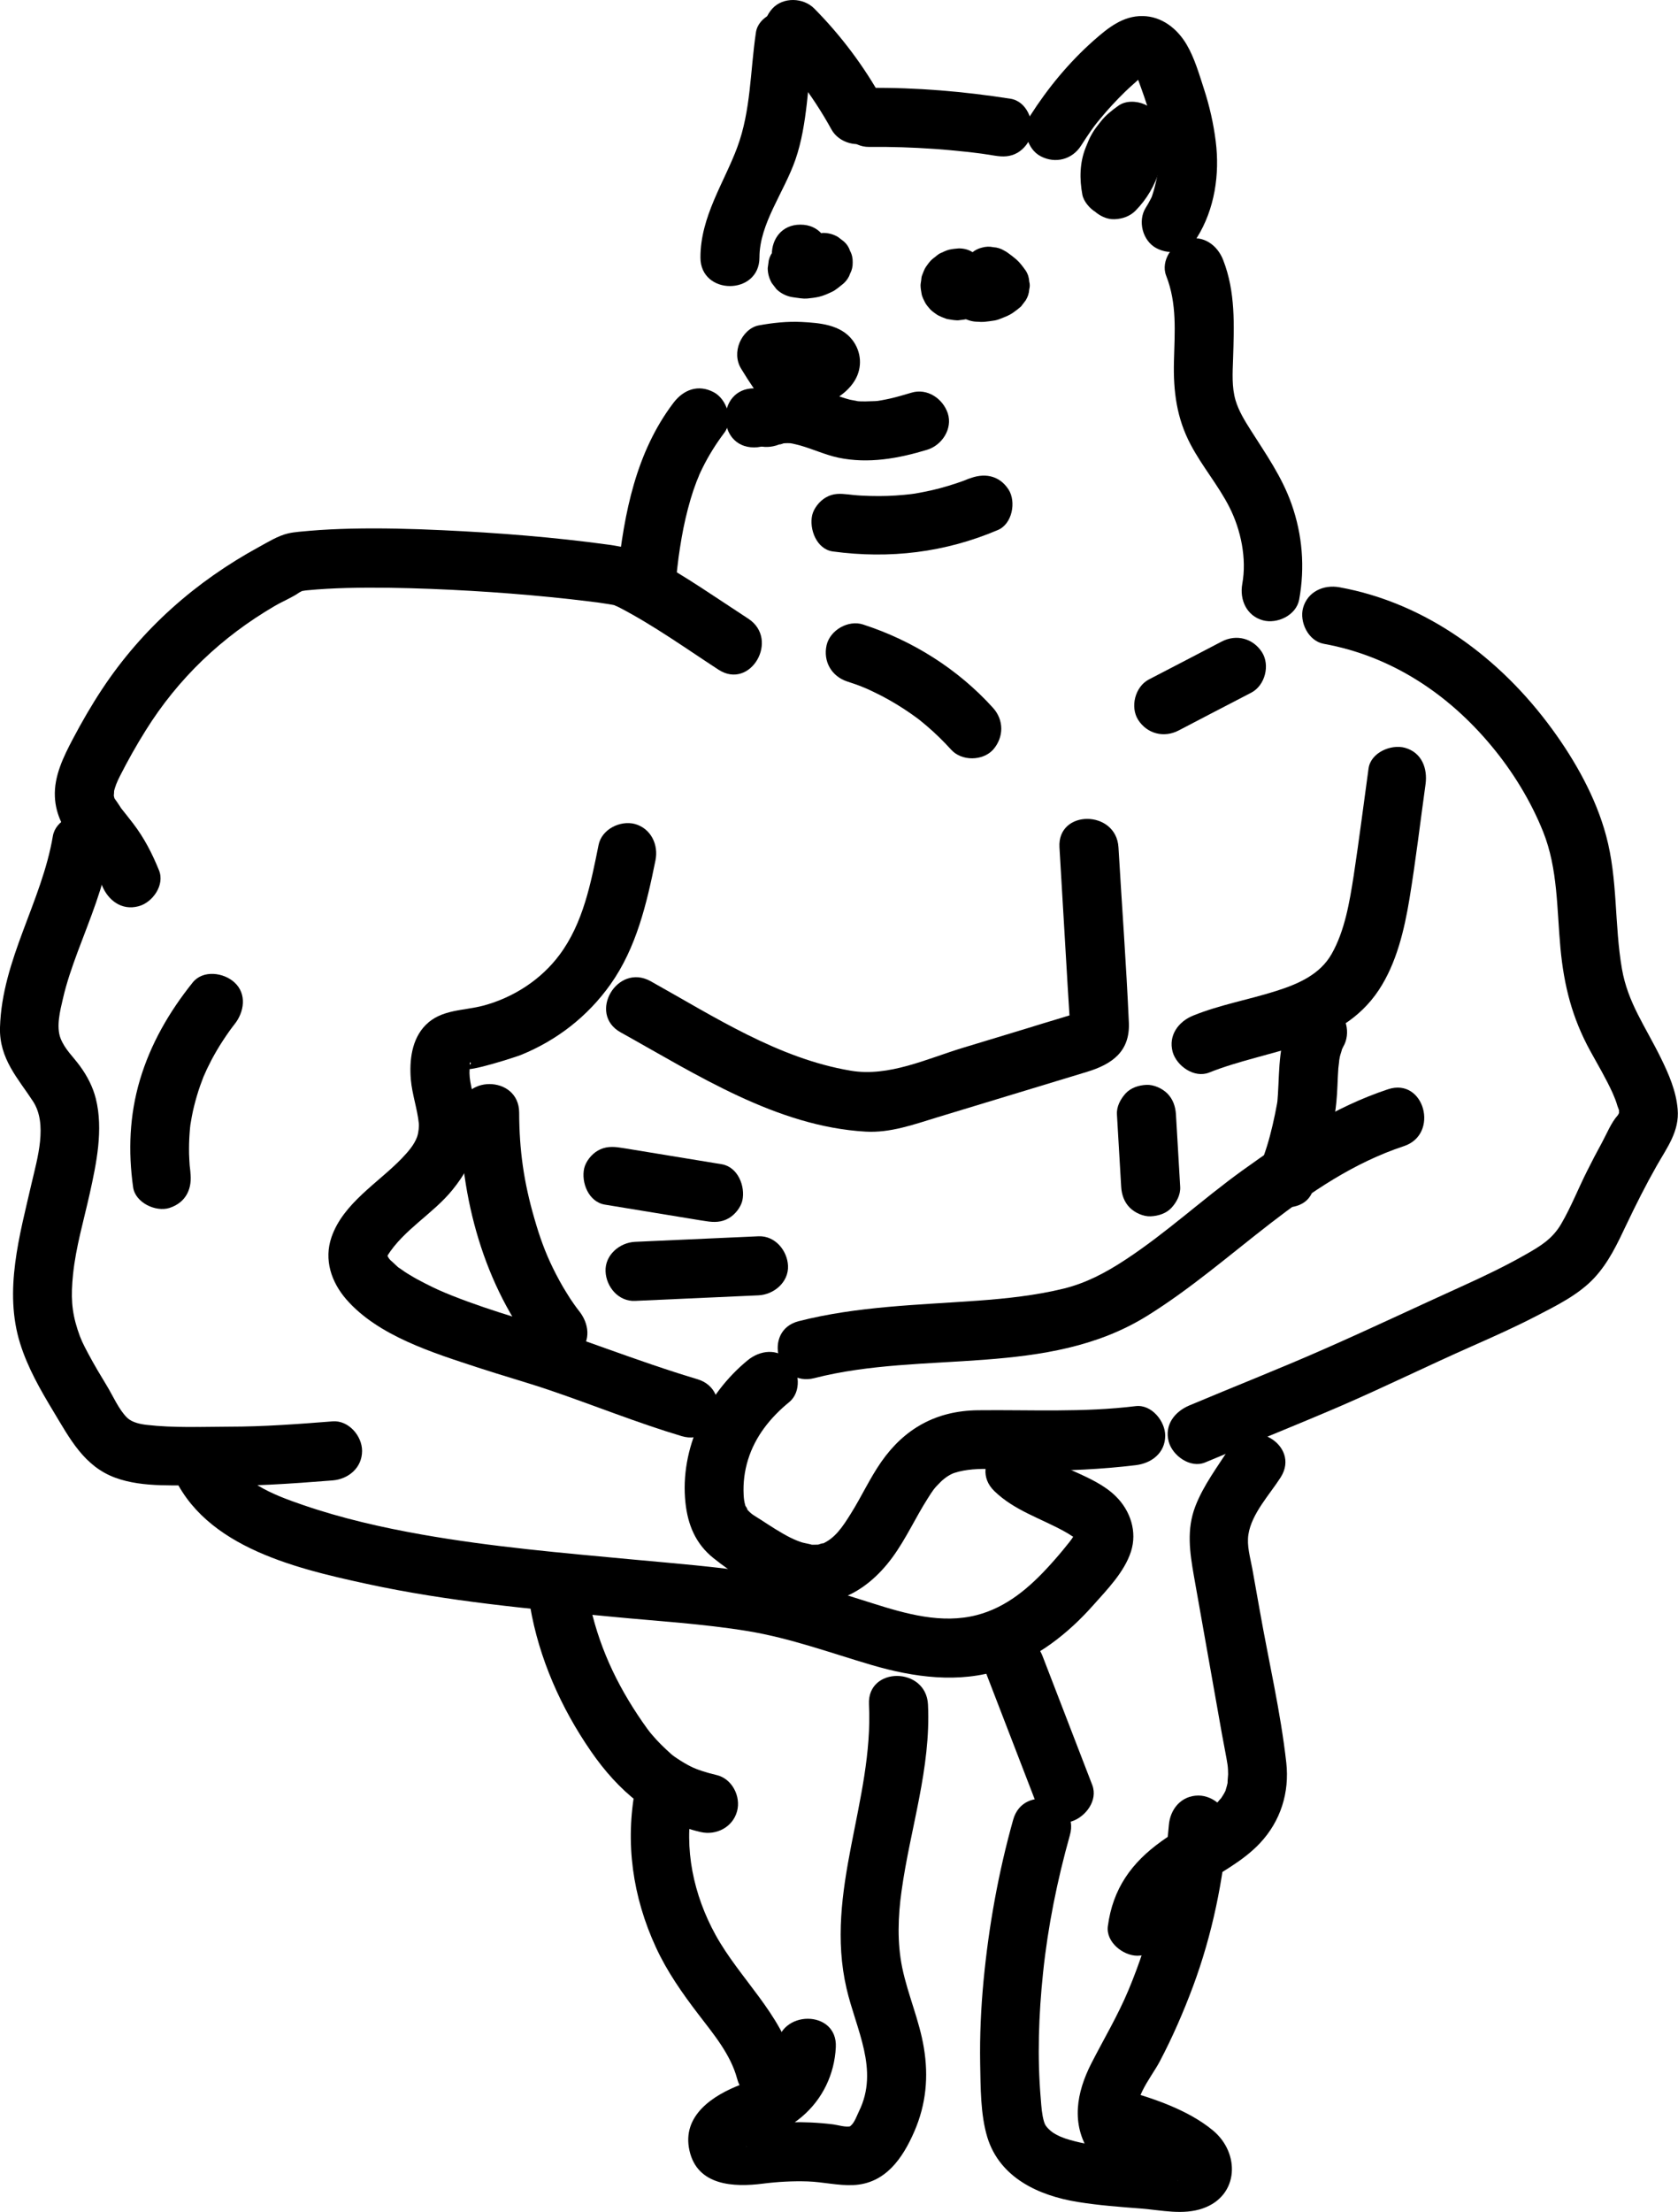 <?xml version="1.0" encoding="utf-8"?>
<!-- Generator: Adobe Illustrator 27.9.3, SVG Export Plug-In . SVG Version: 9.03 Build 53313)  -->
<svg version="1.1" id="Layer_1" xmlns="http://www.w3.org/2000/svg" xmlns:xlink="http://www.w3.org/1999/xlink" x="0px" y="0px"
	 viewBox="0 0 142.18 187.26" style="enable-background:new 0 0 142.18 187.26;" xml:space="preserve">
<g>
	<g>
		<path d="M13.47,73.68c-0.58-1.43-1.25-2.73-2.19-3.96c-0.35-0.46-0.72-0.91-1.08-1.37c0.23,0.3-0.78-1.2-0.47-0.67
			c-0.05-0.08-0.17-0.76-0.09-0.21c-0.01-0.04,0.07-0.75,0-0.36c0.09-0.49,0.29-0.94,0.51-1.38c0.67-1.32,1.4-2.62,2.19-3.88
			c2.75-4.41,6.44-7.92,10.93-10.54c0.68-0.4,1.47-0.71,2.11-1.16c0.12-0.06,0.25-0.13,0.37-0.19c-0.48,0.09-0.6,0.12-0.33,0.08
			c0.18,0.02,0.4-0.05,0.58-0.06c1.14-0.11,2.29-0.17,3.43-0.2c2.37-0.06,4.73-0.01,7.1,0.08c4.5,0.18,9.01,0.52,13.49,1.07
			c0.13,0.02,0.25,0.03,0.38,0.05c0.74,0.09-0.22-0.04,0.19,0.02c0.31,0.05,0.62,0.09,0.93,0.14c0.18,0.03,0.35,0.06,0.53,0.1
			c0.05,0.01,0.11,0.03,0.16,0.04c-0.38-0.11,0.06,0.04,0.28,0.16c2.92,1.52,5.64,3.47,8.39,5.26c2.71,1.76,5.21-2.57,2.52-4.32
			c-2.64-1.72-5.24-3.54-8-5.05c-1.3-0.71-2.37-1.01-3.81-1.21c-4.67-0.64-9.39-1.01-14.1-1.23c-2.59-0.12-5.18-0.19-7.77-0.13
			c-1.16,0.03-2.32,0.08-3.48,0.18c-0.6,0.06-1.24,0.09-1.82,0.22c-0.86,0.2-1.69,0.72-2.46,1.14c-5.38,2.93-9.92,6.93-13.31,12.05
			c-0.9,1.36-1.72,2.78-2.48,4.22c-0.79,1.5-1.6,3.14-1.52,4.88c0.13,3.15,2.9,4.85,4,7.53c0.51,1.25,1.66,2.13,3.08,1.75
			C12.91,76.43,13.99,74.94,13.47,73.68L13.47,73.68z"/>
	</g>
	<g>
		<path d="M50.72,71.53c-0.65,3.22-1.3,6.62-3.31,9.31c-1.57,2.11-3.91,3.62-6.45,4.3c-1.69,0.45-3.56,0.3-4.89,1.64
			c-1.19,1.2-1.39,3-1.26,4.61c0.11,1.27,0.55,2.48,0.68,3.74c0.02,0.18-0.01,0.73-0.15,1.13c-0.26,0.7-0.78,1.27-1.28,1.8
			c-2.02,2.1-4.97,3.8-5.97,6.68c-0.66,1.91-0.02,3.81,1.26,5.28c2.7,3.1,7.39,4.53,11.16,5.77c2.01,0.66,4.05,1.23,6.06,1.91
			c3.74,1.27,7.4,2.76,11.19,3.89c3.09,0.92,4.41-3.9,1.33-4.82c-5.19-1.55-10.22-3.61-15.4-5.22c-1.81-0.56-3.61-1.15-5.37-1.85
			c-0.78-0.31-1.41-0.58-2.32-1.05c-0.44-0.22-0.88-0.46-1.3-0.72c-0.13-0.08-0.27-0.16-0.4-0.25c-0.08-0.05-0.84-0.6-0.4-0.25
			c-0.29-0.23-0.54-0.5-0.82-0.74c-0.12-0.11-0.34-0.47-0.02,0.01c-0.1-0.14-0.18-0.29-0.27-0.43c-0.27-0.44,0.07,0.5,0.01,0.01
			c-0.05-0.45,0.01,0.19,0.01,0.21c0.05-0.34,0.14-0.37-0.05,0.05c0.29-0.64-0.21,0.22,0.05-0.2c1.39-2.23,3.87-3.56,5.52-5.59
			c0.99-1.22,1.79-2.56,2.04-4.13c0.23-1.48-0.05-2.87-0.37-4.31c-0.11-0.5-0.21-0.95-0.22-1.45c0-0.09,0.03-0.92,0.03-0.92
			c0.33,0.11-0.41,0.44-0.38,0.52c0.12,0.38,4.37-1,4.7-1.14c3.06-1.24,5.67-3.27,7.59-5.97c2.2-3.09,3.08-6.85,3.82-10.51
			c0.27-1.32-0.38-2.7-1.75-3.08C52.56,69.44,50.99,70.2,50.72,71.53L50.72,71.53z"/>
	</g>
	<g>
		<path d="M84.25,126.24c1.7,1.65,3.92,2.3,5.94,3.42c0.2,0.11,0.39,0.22,0.58,0.35c0.63,0.41-0.22-0.28,0.27,0.22
			c0.46,0.45,0.01,0.02,0.03,0.01c0.04,0.06,0.07,0.12,0.11,0.18c-0.1-0.13-0.14-0.28-0.13-0.45c0.03-0.07,0.05-0.14,0.08-0.21
			c-0.12,0.23-0.25,0.45-0.41,0.66c-0.1,0.14-0.21,0.26-0.31,0.39c-0.46,0.58-0.95,1.15-1.45,1.7c-1.71,1.89-3.67,3.58-6.19,4.23
			c-2.97,0.77-6.01-0.1-8.85-1c-3.2-1.02-6.34-2.02-9.67-2.55c-3.51-0.55-7.06-0.82-10.59-1.15c-5.99-0.56-12-1.07-17.93-2.12
			c-3.39-0.6-6.77-1.37-10.03-2.49c-2.53-0.87-5.58-1.99-6.54-4.75c-0.44-1.27-1.71-2.12-3.08-1.75c-1.24,0.34-2.19,1.79-1.75,3.08
			c2.37,6.82,10.45,8.72,16.75,10.09c6.86,1.49,13.88,2.12,20.86,2.79c3.81,0.37,7.66,0.59,11.44,1.21
			c3.61,0.6,6.98,1.84,10.48,2.87c3.55,1.04,7.39,1.58,10.98,0.39c3.07-1.02,5.64-3.04,7.77-5.43c1.2-1.35,2.66-2.83,3.22-4.57
			c0.54-1.68-0.05-3.45-1.27-4.66c-1.88-1.87-5.14-2.39-6.79-3.98C85.48,120.46,81.94,124,84.25,126.24L84.25,126.24z"/>
	</g>
	<g>
		<path d="M4.48,70.78C3.54,76.35,0.17,81.24,0,86.98c-0.08,2.67,1.56,4.36,2.8,6.27c1.25,1.92,0.37,4.81-0.12,6.92
			c-1.01,4.41-2.38,9.11-0.97,13.59c0.64,2.04,1.71,3.91,2.81,5.73c1.39,2.3,2.6,4.66,5.27,5.63c2.39,0.87,5.19,0.58,7.7,0.65
			c3.57,0.11,7.13-0.15,10.69-0.43c1.35-0.11,2.5-1.07,2.5-2.5c0-1.27-1.15-2.61-2.5-2.5c-2.92,0.23-5.85,0.45-8.79,0.45
			c-2.25,0.01-4.69,0.11-6.94-0.15c-0.54-0.06-1.25-0.2-1.67-0.6c-0.71-0.68-1.22-1.89-1.75-2.75c-0.53-0.87-1.05-1.74-1.53-2.64
			c-0.47-0.88-0.65-1.23-0.93-2.09c-0.51-1.58-0.57-2.81-0.38-4.68c0.24-2.31,0.91-4.56,1.41-6.81c0.57-2.57,1.17-5.43,0.52-8.05
			c-0.25-1-0.74-1.94-1.35-2.77c-0.59-0.81-1.27-1.4-1.64-2.34c-0.38-0.99-0.04-2.33,0.2-3.35c0.31-1.36,0.77-2.67,1.25-3.97
			c1.04-2.79,2.21-5.52,2.71-8.47c0.22-1.33-0.35-2.69-1.75-3.08C6.36,68.71,4.71,69.45,4.48,70.78L4.48,70.78z"/>
	</g>
	<g>
		<path d="M16.12,99.19c0.07,0.51-0.04-0.44-0.05-0.53c-0.02-0.32-0.04-0.64-0.05-0.96c-0.01-0.56,0-1.12,0.04-1.68
			c0.02-0.32,0.05-0.64,0.09-0.95c-0.07,0.52,0.08-0.43,0.1-0.52c0.11-0.59,0.26-1.18,0.43-1.76c0.17-0.59,0.38-1.16,0.6-1.73
			c-0.16,0.4,0.21-0.46,0.25-0.54c0.13-0.26,0.26-0.52,0.39-0.78c0.3-0.56,0.62-1.11,0.97-1.64c0.19-0.29,0.38-0.57,0.58-0.85
			c0.1-0.14,0.2-0.28,0.31-0.42c-0.12,0.16-0.09,0.13,0.09-0.11c0.82-1.02,1.07-2.56,0-3.54c-0.91-0.84-2.66-1.09-3.54,0
			c-1.99,2.48-3.57,5.2-4.48,8.27c-0.88,2.97-1,6.02-0.57,9.07c0.18,1.3,1.91,2.12,3.08,1.75C15.8,101.8,16.32,100.58,16.12,99.19
			L16.12,99.19z"/>
	</g>
	<g>
		<path d="M38.98,94.2c0.01,7.17,2.01,14.68,6.54,20.33c0.85,1.05,2.65,0.88,3.54,0c1.04-1.04,0.85-2.48,0-3.54
			c-0.18-0.23-0.18-0.23-0.43-0.58c-0.21-0.3-0.42-0.61-0.61-0.93c-0.43-0.68-0.81-1.39-1.17-2.12c-0.65-1.32-1.13-2.65-1.57-4.19
			c-0.9-3.1-1.28-5.79-1.29-8.98C43.97,90.98,38.97,90.98,38.98,94.2L38.98,94.2z"/>
	</g>
	<g>
		<path d="M94.64,94.35c0.12,2.04,0.24,4.09,0.36,6.13c0.04,0.66,0.25,1.29,0.73,1.77c0.43,0.43,1.15,0.76,1.77,0.73
			c0.65-0.03,1.32-0.24,1.77-0.73c0.43-0.47,0.77-1.11,0.73-1.77c-0.12-2.04-0.24-4.09-0.36-6.13c-0.04-0.66-0.25-1.29-0.73-1.77
			c-0.43-0.43-1.15-0.76-1.77-0.73c-0.65,0.03-1.32,0.24-1.77,0.73C94.94,93.06,94.6,93.69,94.64,94.35L94.64,94.35z"/>
	</g>
	<g>
		<path d="M52.58,87.4c6.43,3.57,13.22,7.98,20.77,8.41c2.08,0.12,4.07-0.6,6.03-1.2c2.12-0.64,4.24-1.29,6.36-1.93
			c2.12-0.64,4.24-1.29,6.36-1.93c2.14-0.65,3.66-1.73,3.55-4.18c-0.22-4.94-0.59-9.89-0.88-14.83c-0.19-3.2-5.19-3.22-5,0
			c0.15,2.59,0.31,5.19,0.46,7.78c0.08,1.3,0.15,2.59,0.23,3.89c0.04,0.65,0.08,1.3,0.12,1.94c0.02,0.32,0.04,0.65,0.06,0.97
			c-0.01,0.58,0.02,0.65,0.1,0.2c0.3-0.3,0.6-0.6,0.9-0.9c0.18-0.12-0.54,0.2-0.63,0.23c-0.47,0.14-0.94,0.29-1.41,0.43
			c-0.86,0.26-1.73,0.52-2.59,0.79c-1.8,0.55-3.61,1.1-5.41,1.64c-3.04,0.92-6.3,2.49-9.52,1.94c-6.15-1.03-11.61-4.6-16.96-7.58
			C52.29,81.51,49.77,85.83,52.58,87.4L52.58,87.4z"/>
	</g>
	<g>
		<path d="M63.35,115.17c-3.5,2.87-5.76,7.49-5.27,12.06c0.2,1.87,0.86,3.47,2.35,4.67c1.66,1.34,3.6,2.53,5.6,3.29
			c3.88,1.48,7.26-0.16,9.59-3.34c1.15-1.57,1.94-3.34,2.98-4.97c0.43-0.68,0.53-0.85,1.09-1.4c0.39-0.39,0.85-0.67,1.19-0.78
			c1.91-0.62,4.43-0.19,6.63-0.18c2.91,0.01,5.83-0.12,8.72-0.47c1.34-0.16,2.5-1.03,2.5-2.5c0-1.22-1.15-2.66-2.5-2.5
			c-4.48,0.55-8.88,0.3-13.37,0.35c-3.5,0.04-6.2,1.52-8.19,4.37c-0.97,1.39-1.67,2.94-2.57,4.37c-0.72,1.16-1.37,2.13-2.48,2.59
			c0.47-0.2-0.55,0.1-0.23,0.05c0.12-0.02-0.49,0.02-0.68,0c0.29,0.02-0.64-0.15-0.75-0.19c-0.35-0.11-0.67-0.25-1-0.41
			c-0.85-0.43-1.65-0.96-2.45-1.48c-0.67-0.43-0.82-0.46-1.26-0.97c0.21,0.25-0.1-0.3-0.08-0.2c-0.12-0.41-0.14-0.63-0.16-0.97
			c-0.05-1.03,0.07-1.99,0.37-2.97c0.61-1.98,1.9-3.58,3.49-4.88c1.05-0.86,0.89-2.65,0-3.54C65.86,114.14,64.4,114.31,63.35,115.17
			L63.35,115.17z"/>
	</g>
	<g>
		<path d="M112.17,54.51c5.7,1.03,10.52,4.22,14.19,8.63c1.8,2.15,3.36,4.69,4.4,7.3c1.25,3.13,1.15,6.54,1.46,9.84
			c0.3,3.19,0.99,5.89,2.52,8.69c0.65,1.18,1.34,2.34,1.9,3.57c0.15,0.34,0.29,0.68,0.41,1.1c0.01,0.03,0.31,0.82,0.12,0.36
			c0.02,0.16,0.02,0.31,0.02,0.47c0.15-0.48,0.12-0.5-0.1-0.06c-0.57,0.62-0.96,1.61-1.36,2.34c-0.43,0.78-0.84,1.57-1.24,2.37
			c-0.75,1.48-1.36,3.05-2.2,4.49c-0.74,1.28-1.79,1.91-3.05,2.62c-1.74,0.99-3.55,1.85-5.38,2.68c-3.82,1.73-7.62,3.53-11.46,5.22
			c-3.84,1.7-7.75,3.23-11.62,4.86c-1.24,0.52-2.14,1.65-1.75,3.08c0.32,1.17,1.82,2.27,3.08,1.75c3.83-1.61,7.7-3.15,11.51-4.79
			c3.72-1.61,7.36-3.4,11.07-5.04c1.83-0.81,3.65-1.62,5.43-2.54c1.72-0.89,3.65-1.83,4.98-3.27c1.22-1.32,1.95-2.9,2.71-4.5
			c0.8-1.68,1.64-3.35,2.56-4.97c0.88-1.55,1.95-2.94,1.78-4.81c-0.13-1.53-0.74-2.93-1.41-4.3c-1.34-2.73-2.81-4.7-3.31-7.57
			c-0.65-3.74-0.34-7.58-1.34-11.27c-0.86-3.22-2.61-6.34-4.57-9.02c-4.37-5.99-10.63-10.68-18.03-12.02
			c-1.33-0.24-2.69,0.36-3.08,1.75C110.09,52.65,110.84,54.27,112.17,54.51L112.17,54.51z"/>
	</g>
	<g>
		<path d="M117.62,92.22c-4.54,1.5-8.49,4.1-12.34,6.87c-3.39,2.44-6.46,5.3-9.96,7.59c-1.63,1.07-3.29,1.95-5.19,2.42
			c-2.38,0.58-4.82,0.84-7.26,1.02c-5.1,0.37-10.23,0.47-15.2,1.74c-3.11,0.8-1.79,5.62,1.33,4.82c9.25-2.37,19.74-0.03,28.18-5.26
			c7.39-4.58,13.31-11.58,21.77-14.38C121.99,96.04,120.69,91.21,117.62,92.22L117.62,92.22z"/>
	</g>
	<g>
		<path d="M102.45,90.81c4.99-2,11.12-2.07,14.38-6.99c1.5-2.27,2.16-5.08,2.6-7.74c0.53-3.22,0.91-6.46,1.36-9.69
			c0.18-1.34-0.32-2.68-1.75-3.08c-1.17-0.32-2.89,0.4-3.08,1.75c-0.42,3.03-0.8,6.06-1.26,9.08c-0.35,2.24-0.75,4.66-1.87,6.63
			c-0.98,1.72-2.78,2.53-4.76,3.15c-2.31,0.73-4.71,1.15-6.96,2.06c-1.25,0.5-2.13,1.67-1.75,3.08
			C99.7,90.25,101.19,91.31,102.45,90.81L102.45,90.81z"/>
	</g>
	<g>
		<path d="M44.92,136.01c0.75,4.4,2.62,8.6,5.15,12.26c2.29,3.32,5.27,5.92,9.3,6.84c1.32,0.3,2.71-0.4,3.08-1.75
			c0.35-1.26-0.42-2.78-1.75-3.08c-0.82-0.19-1.69-0.47-2.17-0.72c-0.38-0.19-0.75-0.41-1.11-0.65c-0.17-0.11-0.34-0.23-0.51-0.36
			c0.21,0.16,0.04,0.03-0.06-0.06c-0.58-0.52-1.13-1.05-1.63-1.65c-0.1-0.11-0.19-0.23-0.28-0.34c0.3,0.37-0.01-0.02-0.07-0.1
			c-0.29-0.4-0.57-0.8-0.84-1.21c-2.16-3.26-3.61-6.65-4.27-10.52c-0.23-1.33-1.87-2.08-3.08-1.75
			C45.26,133.32,44.69,134.67,44.92,136.01L44.92,136.01z"/>
	</g>
	<g>
		<path d="M83.51,141.55c1.4,3.64,2.81,7.28,4.21,10.91c0.47,1.22,1.7,2.19,3.08,1.75c1.18-0.38,2.25-1.77,1.75-3.08
			c-1.4-3.64-2.81-7.28-4.21-10.91c-0.47-1.22-1.7-2.19-3.08-1.75C84.08,138.86,83.01,140.25,83.51,141.55L83.51,141.55z"/>
	</g>
	<g>
		<path d="M98.85,163.07c-0.05,0.36,0.07-0.23,0.1-0.33c0.04-0.15,0.09-0.31,0.14-0.46c-0.01,0.04-0.15,0.33-0.03,0.06
			c0.09-0.2,0.2-0.4,0.32-0.59c0.08-0.13,0.16-0.25,0.24-0.37c0.22-0.31-0.24,0.27,0.02-0.01c0.32-0.35,0.66-0.68,1.02-0.99
			c0.35-0.3-0.18,0.12,0.2-0.15c0.24-0.17,0.49-0.34,0.74-0.51c1.76-1.15,3.71-2.12,5.17-3.68c1.74-1.86,2.5-4.27,2.22-6.8
			c-0.48-4.3-1.49-8.59-2.24-12.84c-0.21-1.2-0.43-2.39-0.64-3.59c-0.17-0.93-0.48-1.94-0.33-2.89c0.27-1.77,1.81-3.39,2.74-4.85
			c1.72-2.73-2.6-5.24-4.32-2.52c-1.03,1.64-2.22,3.17-2.92,4.99c-0.75,1.96-0.47,3.87-0.12,5.88c0.79,4.47,1.59,8.94,2.38,13.41
			c0.14,0.8,0.39,2,0.47,2.57c0.04,0.28,0.05,0.56,0.05,0.83c0,0.13-0.1,1.02-0.01,0.57c-0.05,0.26-0.12,0.51-0.2,0.77
			c-0.08,0.27,0.04-0.06,0.05-0.09c-0.06,0.13-0.12,0.26-0.19,0.38c-0.11,0.18-0.22,0.36-0.34,0.53c0.28-0.4-0.15,0.15-0.28,0.29
			c-0.15,0.15-0.31,0.29-0.46,0.43c-0.11,0.09-0.22,0.18-0.33,0.27c0.03-0.02,0.31-0.23,0.08-0.06c-0.45,0.32-0.91,0.62-1.38,0.92
			c-0.86,0.54-1.74,1.04-2.56,1.63c-2.57,1.83-4.15,4.04-4.57,7.21c-0.18,1.34,1.28,2.5,2.5,2.5
			C97.85,165.57,98.68,164.41,98.85,163.07L98.85,163.07z"/>
	</g>
	<g>
		<path d="M53.84,151.37c-0.89,4.65-0.24,9.22,1.74,13.51c0.95,2.06,2.24,3.89,3.61,5.68c1.27,1.66,2.72,3.38,3.27,5.44
			c0.82,3.11,5.65,1.79,4.82-1.33c-1.11-4.2-4.6-7.14-6.65-10.85c-1.86-3.38-2.71-7.3-1.97-11.12c0.25-1.32-0.37-2.7-1.75-3.08
			C55.69,149.29,54.1,150.04,53.84,151.37L53.84,151.37z"/>
	</g>
	<g>
		<path d="M85.85,154.06c-1.25,4.45-2.07,9.01-2.51,13.61c-0.22,2.33-0.33,4.67-0.29,7.02c0.04,2.01,0.02,4.33,0.61,6.27
			c1.06,3.43,4.36,4.94,7.66,5.47c1.79,0.29,3.59,0.42,5.4,0.56c1.71,0.14,3.54,0.57,5.21-0.02c3.07-1.08,3.15-4.69,0.84-6.6
			c-2.18-1.8-5.28-2.8-7.97-3.53c-3.11-0.84-4.44,3.98-1.33,4.82c1.83,0.49,3.59,1.13,5.26,2.03c0.24,0.13,0.52,0.37,0.78,0.45
			c0.56,0.16-0.07,1.47,0.53-0.82c-0.37,1.42-0.03-1.29,0.32-1.05c-0.14-0.1-0.8,0-1-0.02c-0.34-0.03-0.68-0.08-1.03-0.12
			c-2.52-0.27-4.92-0.24-7.26-0.84c-0.27-0.07-0.53-0.14-0.8-0.23c-0.09-0.03-0.67-0.27-0.38-0.14c-0.59-0.28-0.76-0.4-1.01-0.64
			c-0.25-0.25-0.33-0.36-0.42-0.65c-0.18-0.61-0.22-1.25-0.27-1.89c-0.31-3.56-0.18-7.16,0.19-10.71c0.41-3.93,1.2-7.83,2.27-11.64
			C91.55,152.28,86.72,150.96,85.85,154.06L85.85,154.06z"/>
	</g>
	<g>
		<path d="M99.04,154.52c-0.4,4.8-1.57,9.55-3.43,13.99c-0.9,2.15-2.08,4.12-3.14,6.19c-1.25,2.45-1.74,5.12-0.14,7.54
			c1.76,2.67,6.1,0.17,4.32-2.52c-1.06-1.61,0.87-3.76,1.62-5.19c1.08-2.05,2.01-4.19,2.82-6.36c1.63-4.39,2.57-8.99,2.96-13.65
			c0.11-1.35-1.23-2.5-2.5-2.5C100.09,152.02,99.15,153.17,99.04,154.52L99.04,154.52z"/>
	</g>
	<g>
		<path d="M73.63,144.3c0.4,8.17-3.81,15.84-1.9,24.06c0.8,3.46,2.78,6.87,1.06,10.38c-0.18,0.36-0.38,0.97-0.7,1.23
			c-0.3,0.24-0.01,0.04,0.01,0.04c-0.41,0.13-1.11-0.1-1.52-0.15c-0.63-0.08-1.26-0.13-1.9-0.16c-1.11-0.05-2.23-0.02-3.34,0.09
			c-0.16,0.02-2.71,0.13-2.79,0.29c-0.03,0.06,1.13,1.72,0.63,1.68c0.1,0.01,0.31-0.2,0.41-0.24c0.43-0.15,0.86-0.34,1.28-0.51
			c1.13-0.46,2.13-1,3.07-1.79c1.76-1.49,2.77-3.61,2.88-5.89c0.17-3.22-4.84-3.21-5,0c-0.08,1.63-1.62,2.61-3.04,3.16
			c-2.36,0.9-5.03,2.62-4.36,5.59c0.67,2.99,3.76,3.11,6.21,2.8c1.26-0.16,2.53-0.23,3.8-0.19c1.28,0.04,2.59,0.37,3.87,0.31
			c2.72-0.12,4.18-2.26,5.17-4.53c1-2.3,1.22-4.64,0.81-7.1c-0.38-2.31-1.35-4.47-1.83-6.76c-0.44-2.12-0.36-4.37-0.06-6.5
			c0.73-5.29,2.5-10.39,2.24-15.8C78.47,141.1,73.47,141.08,73.63,144.3L73.63,144.3z"/>
	</g>
	<g>
		<path d="M111.15,101.02c1.08-2.44,1.81-5.03,2.08-7.69c0.1-0.96,0.1-1.93,0.17-2.89c0.02-0.26,0.08-0.54,0.08-0.8
			c0,0.14-0.08,0.48-0.01,0.15c0.02-0.11,0.04-0.22,0.06-0.33c0.05-0.23,0.16-0.47,0.19-0.69c0.04-0.26-0.23,0.38-0.08,0.18
			c0.07-0.09,0.12-0.22,0.17-0.32c0.67-1.13,0.29-2.79-0.9-3.42c-1.21-0.64-2.71-0.3-3.42,0.9c-1.17,1.96-1.07,4.36-1.21,6.56
			c-0.01,0.22-0.04,0.44-0.05,0.66c-0.02,0.36,0-0.1,0.03-0.2c-0.03,0.09-0.03,0.2-0.05,0.29c-0.11,0.62-0.24,1.23-0.38,1.84
			c-0.14,0.59-0.29,1.18-0.47,1.76c-0.1,0.31-0.2,0.62-0.31,0.93c-0.05,0.14-0.11,0.28-0.16,0.41c-0.14,0.39,0.24-0.53-0.06,0.14
			c-0.53,1.19-0.39,2.74,0.9,3.42C108.82,102.49,110.59,102.29,111.15,101.02L111.15,101.02z"/>
	</g>
	<g>
		<path d="M51.25,101.99c2.5,0.41,5,0.82,7.5,1.23c0.36,0.06,0.71,0.12,1.07,0.17c0.68,0.11,1.31,0.11,1.93-0.25
			c0.52-0.3,1.01-0.9,1.15-1.49c0.27-1.2-0.37-2.85-1.75-3.08c-2.5-0.41-5-0.82-7.5-1.23c-0.36-0.06-0.71-0.12-1.07-0.17
			c-0.68-0.11-1.31-0.11-1.93,0.25c-0.52,0.3-1.01,0.9-1.15,1.49C49.23,100.12,49.87,101.76,51.25,101.99L51.25,101.99z"/>
	</g>
	<g>
		<path d="M53.81,110.14c3.05-0.14,6.09-0.27,9.14-0.41c0.44-0.02,0.88-0.04,1.32-0.06c1.3-0.06,2.56-1.11,2.5-2.5
			c-0.06-1.3-1.1-2.56-2.5-2.5c-3.05,0.14-6.09,0.27-9.14,0.41c-0.44,0.02-0.88,0.04-1.32,0.06c-1.3,0.06-2.56,1.11-2.5,2.5
			C51.36,108.95,52.41,110.21,53.81,110.14L53.81,110.14z"/>
	</g>
	<g>
		<g>
			<path d="M82.04,40.56c0.55-0.24-0.28,0.1-0.38,0.14c-0.2,0.07-0.4,0.14-0.6,0.21c-0.47,0.16-0.95,0.3-1.43,0.43
				c-0.42,0.11-0.84,0.21-1.26,0.29c-0.28,0.06-0.57,0.11-0.85,0.16c-0.13,0.02-0.77,0.1-0.19,0.03c-0.94,0.11-1.88,0.18-2.83,0.18
				c-0.51,0-1.02-0.01-1.53-0.04c-0.22-0.01-0.44-0.03-0.65-0.05c-0.11-0.01-1.03-0.12-0.42-0.04c-0.7-0.09-1.29-0.12-1.93,0.25
				c-0.52,0.3-1.01,0.9-1.15,1.49c-0.27,1.17,0.36,2.89,1.75,3.08c4.82,0.65,9.51,0.09,13.99-1.82c1.21-0.51,1.56-2.38,0.9-3.42
				C84.65,40.2,83.33,40.01,82.04,40.56L82.04,40.56z"/>
		</g>
		<g>
			<path d="M77.22,33.25c-0.61,0.18-1.21,0.36-1.83,0.5c-0.23,0.05-0.47,0.1-0.7,0.14c-0.16,0.03-0.31,0.05-0.47,0.08
				c0.27-0.04,0.26-0.04-0.04-0.01c-0.56,0.02-1.1,0.05-1.66,0c0.52,0.05-0.4-0.09-0.5-0.12c-0.27-0.07-0.53-0.15-0.79-0.24
				c-1.05-0.35-2.06-0.77-3.16-0.94c-1.54-0.24-2.94-0.12-4.36,0.56c-1.18,0.57-1.59,2.35-0.9,3.42c0.78,1.21,2.16,1.5,3.42,0.9
				c-0.54,0.26,0.2-0.03,0.36-0.06c-0.6,0.1,0.02,0.03,0.17,0.04c0.14,0,0.28,0.01,0.43,0.03c-0.31-0.04-0.32-0.04-0.03,0.01
				c0.21,0.05,0.41,0.09,0.62,0.15c1.1,0.31,2.14,0.8,3.26,1.04c2.54,0.53,5.08,0.07,7.52-0.67c1.25-0.38,2.17-1.77,1.75-3.08
				C79.89,33.74,78.56,32.84,77.22,33.25L77.22,33.25z"/>
		</g>
		<g>
			<path d="M63.89,37.88c3.22,0,3.22-5,0-5C60.67,32.88,60.67,37.88,63.89,37.88L63.89,37.88z"/>
		</g>
		<g>
			<path d="M68.07,35.17c0.89-0.46,1.82-0.89,2.69-1.39c0.66-0.38,1.27-0.91,1.67-1.57c0.66-1.1,0.56-2.43-0.21-3.43
				c-1.01-1.3-2.77-1.44-4.29-1.52c-1.22-0.06-2.45,0.07-3.64,0.29c-0.75,0.14-1.34,0.78-1.62,1.45c-0.3,0.72-0.29,1.54,0.13,2.22
				c0.69,1.14,1.44,2.24,2.25,3.3c0.16,0.29,0.37,0.53,0.64,0.7c0.24,0.22,0.52,0.37,0.85,0.45c0.6,0.16,1.4,0.09,1.93-0.25
				c0.53-0.34,1-0.86,1.15-1.49c0.14-0.61,0.15-1.4-0.25-1.93c-0.81-1.06-1.56-2.16-2.25-3.3c-0.5,1.22-1,2.45-1.49,3.67
				c0.23-0.04,0.46-0.08,0.7-0.11c-0.22,0.03-0.44,0.06-0.66,0.09c1.11-0.14,2.23-0.14,3.35,0.01c-0.22-0.03-0.44-0.06-0.66-0.09
				c0.32,0.05,0.65,0.09,0.96,0.21c-0.2-0.08-0.4-0.17-0.6-0.25c0.07,0.03,0.13,0.07,0.2,0.12c-0.17-0.13-0.34-0.26-0.51-0.39
				c0.04,0.03,0.07,0.06,0.11,0.1c-0.13-0.17-0.26-0.34-0.39-0.51c0.03,0.04,0.05,0.08,0.07,0.12c-0.08-0.2-0.17-0.4-0.25-0.6
				c0.02,0.04,0.03,0.08,0.04,0.12c-0.03-0.22-0.06-0.44-0.09-0.66c0.01,0.06,0.01,0.12,0,0.18c0.03-0.22,0.06-0.44,0.09-0.66
				c-0.01,0.04-0.02,0.08-0.04,0.12c0.08-0.2,0.17-0.4,0.25-0.6c-0.04,0.09-0.09,0.16-0.14,0.24c0.13-0.17,0.26-0.34,0.39-0.51
				c-0.1,0.12-0.22,0.23-0.34,0.33c0.17-0.13,0.34-0.26,0.51-0.39c-0.44,0.33-0.96,0.55-1.44,0.8c-0.53,0.27-1.06,0.55-1.59,0.82
				c-0.54,0.28-0.99,0.92-1.15,1.49c-0.16,0.6-0.09,1.4,0.25,1.93C65.41,35.46,66.82,35.82,68.07,35.17L68.07,35.17z"/>
		</g>
		<g>
			<path d="M66.87,25.1c0.21,0.06,0.42,0.08,0.63,0.11c0.21,0.03,0.41,0.06,0.62,0.07c0.11,0,0.21,0,0.32-0.01
				c0.31-0.03,0.64-0.07,0.95-0.14c0.39-0.09,0.78-0.27,1.14-0.44c0.09-0.04,0.17-0.09,0.25-0.15c0.21-0.14,0.41-0.31,0.61-0.47
				c0.04-0.03,0.08-0.07,0.12-0.1c0.24-0.23,0.42-0.49,0.52-0.8c0.16-0.3,0.23-0.62,0.22-0.96c0.01-0.34-0.06-0.67-0.22-0.96
				c-0.1-0.31-0.27-0.58-0.52-0.8c-0.17-0.13-0.34-0.26-0.51-0.39c-0.39-0.23-0.81-0.34-1.26-0.34c-0.22,0.03-0.44,0.06-0.66,0.09
				c-0.42,0.12-0.79,0.33-1.1,0.64c-0.05,0.04-0.09,0.08-0.14,0.12c0.17-0.13,0.34-0.26,0.51-0.39c-0.14,0.1-0.28,0.19-0.44,0.25
				c0.2-0.08,0.4-0.17,0.6-0.25c-0.2,0.09-0.42,0.14-0.64,0.17c0.22-0.03,0.44-0.06,0.66-0.09c-0.22,0.03-0.45,0.03-0.67,0
				c0.22,0.03,0.44,0.06,0.66,0.09c-0.1-0.01-0.2-0.03-0.3-0.06c-0.33-0.1-0.66-0.12-1-0.04c-0.33,0.02-0.64,0.11-0.93,0.3
				c-0.29,0.16-0.53,0.37-0.7,0.64c-0.22,0.24-0.37,0.52-0.45,0.85c-0.03,0.22-0.06,0.44-0.09,0.66c0,0.45,0.12,0.87,0.34,1.26
				c0.13,0.17,0.26,0.34,0.39,0.51C66.08,24.77,66.45,24.98,66.87,25.1L66.87,25.1z"/>
		</g>
		<g>
			<path d="M67.82,24.02c3.22,0,3.22-5,0-5C64.6,19.02,64.59,24.02,67.82,24.02L67.82,24.02z"/>
		</g>
		<g>
			<path d="M82.85,27.24c0.18,0.02,0.36,0.02,0.54,0.01c0.3-0.03,0.61-0.07,0.91-0.12c0.09-0.02,0.18-0.04,0.27-0.07
				c0.08-0.03,0.16-0.06,0.24-0.09c0.27-0.11,0.55-0.21,0.81-0.36c0.07-0.04,0.14-0.08,0.21-0.13c0.24-0.17,0.48-0.35,0.69-0.54
				c0.13-0.17,0.26-0.34,0.39-0.51c0.18-0.29,0.28-0.6,0.3-0.93c0.06-0.22,0.06-0.44,0-0.66c-0.02-0.33-0.11-0.64-0.3-0.93
				c-0.24-0.33-0.48-0.67-0.79-0.94c-0.23-0.2-0.47-0.38-0.72-0.56c-0.09-0.07-0.19-0.13-0.29-0.18c-0.29-0.18-0.6-0.28-0.93-0.3
				c-0.33-0.07-0.66-0.06-1,0.04c-0.33,0.08-0.61,0.23-0.85,0.45c-0.27,0.18-0.49,0.41-0.64,0.7c-0.08,0.2-0.17,0.4-0.25,0.6
				c-0.12,0.44-0.12,0.89,0,1.33c0.08,0.2,0.17,0.4,0.25,0.6c0.22,0.38,0.52,0.67,0.9,0.9c0.12,0.07,0.24,0.15,0.35,0.23
				c-0.17-0.13-0.34-0.26-0.51-0.39c0.18,0.14,0.35,0.3,0.49,0.48c-0.13-0.17-0.26-0.34-0.39-0.51c0.02,0.02,0.04,0.05,0.06,0.07
				c0.13-1.01,0.26-2.02,0.39-3.03c-0.04,0.04-0.08,0.08-0.13,0.11c0.17-0.13,0.34-0.26,0.51-0.39c-0.15,0.11-0.31,0.21-0.48,0.28
				c0.2-0.08,0.4-0.17,0.6-0.25c-0.21,0.09-0.42,0.15-0.65,0.18c0.22-0.03,0.44-0.06,0.66-0.09c-0.22,0.03-0.43,0.03-0.65,0
				c-0.34-0.01-0.67,0.06-0.96,0.22c-0.31,0.1-0.58,0.27-0.8,0.52c-0.24,0.23-0.42,0.49-0.52,0.8c-0.16,0.3-0.23,0.62-0.22,0.96
				c0.03,0.22,0.06,0.44,0.09,0.66c0.12,0.42,0.33,0.79,0.64,1.1c0.17,0.13,0.34,0.26,0.51,0.39C81.98,27.12,82.4,27.24,82.85,27.24
				L82.85,27.24z"/>
		</g>
		<g>
			<path d="M81.24,21.03c-0.27,0.02-0.55,0.05-0.82,0.11c-0.24,0.06-0.59,0.23-0.74,0.3c-0.05,0.02-0.09,0.04-0.13,0.07
				c-0.11,0.07-0.22,0.16-0.31,0.24c-0.09,0.07-0.22,0.16-0.31,0.25c-0.18,0.17-0.36,0.43-0.48,0.6c-0.14,0.2-0.26,0.57-0.32,0.71
				c-0.06,0.14-0.06,0.3-0.08,0.45C78.04,23.85,78,24.03,78,24.16c0,0.24,0.05,0.49,0.09,0.73c0.04,0.24,0.21,0.56,0.28,0.7
				c0.11,0.22,0.29,0.41,0.44,0.59c0.15,0.17,0.5,0.41,0.58,0.46c0.03,0.02,0.06,0.04,0.1,0.06c0.22,0.11,0.45,0.21,0.69,0.29
				c0.04,0.01,0.08,0.02,0.12,0.03c0.25,0.04,0.51,0.09,0.77,0.1c0.04,0,0.08,0,0.12,0c0.61-0.07,0.94-0.1,1.48-0.41
				c0.21-0.12,0.42-0.28,0.59-0.45c0.16-0.16,0.3-0.36,0.42-0.55c0.01-0.02,0.02-0.03,0.03-0.05c0.18-0.29,0.28-0.6,0.3-0.93
				c0.07-0.33,0.06-0.66-0.04-1c-0.08-0.33-0.23-0.61-0.45-0.85c-0.18-0.27-0.41-0.49-0.7-0.64c-0.2-0.08-0.4-0.17-0.6-0.25
				c-0.44-0.12-0.89-0.12-1.33,0c-0.2,0.08-0.4,0.17-0.6,0.25c-0.38,0.22-0.67,0.52-0.9,0.9c-0.01,0.02-0.02,0.04-0.04,0.07
				c0.13-0.17,0.26-0.34,0.39-0.51c-0.02,0.02-0.04,0.04-0.06,0.06c0.17-0.13,0.34-0.26,0.51-0.39c-0.03,0.02-0.07,0.04-0.1,0.06
				c0.2-0.08,0.4-0.17,0.6-0.25c-0.05,0.02-0.1,0.03-0.15,0.04c0.22-0.03,0.44-0.06,0.66-0.09c-0.07,0.01-0.14,0.01-0.21,0
				c0.22,0.03,0.44,0.06,0.66,0.09c-0.07-0.01-0.14-0.03-0.2-0.05c0.2,0.08,0.4,0.17,0.6,0.25c-0.05-0.02-0.09-0.05-0.14-0.08
				c0.17,0.13,0.34,0.26,0.51,0.39c-0.03-0.02-0.06-0.05-0.08-0.08c0.13,0.17,0.26,0.34,0.39,0.51c-0.02-0.02-0.03-0.05-0.04-0.08
				c0.08,0.2,0.17,0.4,0.25,0.6c-0.01-0.04-0.02-0.07-0.03-0.11c0.03,0.22,0.06,0.44,0.09,0.66c0-0.04,0-0.07,0-0.11
				c-0.03,0.22-0.06,0.44-0.09,0.66c0.01-0.04,0.02-0.08,0.03-0.12c-0.08,0.2-0.17,0.4-0.25,0.6c0.02-0.04,0.04-0.09,0.07-0.12
				c-0.13,0.17-0.26,0.34-0.39,0.51c0.04-0.05,0.09-0.1,0.14-0.14c-0.17,0.13-0.34,0.26-0.51,0.39c0.06-0.04,0.12-0.08,0.19-0.11
				c-0.2,0.08-0.4,0.17-0.6,0.25c0.08-0.03,0.15-0.05,0.23-0.07c-0.22,0.03-0.44,0.06-0.66,0.09c0.02,0,0.04,0,0.06-0.01
				c0.34,0.01,0.67-0.06,0.96-0.22c0.31-0.1,0.58-0.27,0.8-0.52c0.24-0.23,0.42-0.49,0.52-0.8c0.16-0.3,0.23-0.62,0.22-0.96
				c-0.03-0.22-0.06-0.44-0.09-0.66c-0.12-0.42-0.33-0.79-0.64-1.1c-0.17-0.13-0.34-0.26-0.51-0.39
				C82.11,21.14,81.69,21.03,81.24,21.03L81.24,21.03z"/>
		</g>
	</g>
	<g>
		<path d="M101.42,20.12c1.51-2.42,1.94-5.37,1.59-8.16c-0.19-1.51-0.52-2.96-0.99-4.41c-0.41-1.26-0.8-2.63-1.47-3.77
			c-0.79-1.35-2.11-2.4-3.73-2.42c-1.68-0.03-2.96,1.02-4.15,2.07c-2.09,1.85-3.89,4.03-5.39,6.38c-0.7,1.1-0.27,2.81,0.9,3.42
			c1.24,0.65,2.67,0.28,3.42-0.9c0.28-0.44,0.56-0.86,0.86-1.29c0.15-0.21,0.3-0.42,0.46-0.62c-0.21,0.27,0.27-0.34,0.33-0.4
			c0.66-0.8,1.36-1.55,2.1-2.27c0.4-0.39,0.83-0.75,1.24-1.13c0.07-0.06,0.13-0.11,0.2-0.17c-0.21,0.15-0.2,0.14,0.04-0.03
			c0.06-0.04,0.13-0.08,0.19-0.12c-0.26,0.08-0.26,0.08,0.02,0c-0.31,0.02-0.49,0-0.8-0.08c-0.07-0.06-0.14-0.12-0.22-0.18
			c0.19,0.2,0.18,0.17-0.02-0.08c0.12,0.16,0.22,0.33,0.31,0.51c0.07,0.13,0.28,0.68,0.07,0.13c0.37,1.01,0.74,2.02,1.04,3.06
			c0.16,0.53,0.3,1.06,0.41,1.6c0.06,0.27,0.11,0.54,0.16,0.81c0.1,0.51,0.02-0.05,0.06,0.43c0.04,0.49,0.07,0.98,0.06,1.47
			c0,0.25-0.03,0.49-0.04,0.74c-0.02,0.58,0.07-0.21-0.04,0.31c-0.11,0.52-0.23,1.03-0.4,1.53c-0.06,0.16-0.05,0.15,0.03-0.03
			c-0.05,0.11-0.1,0.22-0.16,0.33c-0.13,0.26-0.27,0.5-0.42,0.74c-0.7,1.11-0.27,2.8,0.9,3.42C99.23,21.67,100.68,21.3,101.42,20.12
			L101.42,20.12z"/>
	</g>
	<g>
		<path d="M85.62,8.36c-3.97-0.62-7.96-0.96-11.98-0.92c-1.31,0.01-2.56,1.14-2.5,2.5c0.06,1.34,1.1,2.51,2.5,2.5
			c1.86-0.02,3.71,0.04,5.56,0.17c0.89,0.06,1.78,0.15,2.66,0.24c0.44,0.05,0.88,0.1,1.33,0.16c-0.58-0.08,0.22,0.03,0.33,0.05
			c0.26,0.04,0.51,0.08,0.77,0.12c0.69,0.11,1.3,0.11,1.93-0.25c0.52-0.3,1.01-0.9,1.15-1.49C87.64,10.24,87,8.58,85.62,8.36
			L85.62,8.36z"/>
	</g>
	<g>
		<path d="M74.77,8.43c-1.55-2.81-3.52-5.43-5.78-7.71c-0.92-0.93-2.63-0.99-3.54,0c-0.92,1-0.98,2.54,0,3.54
			c0.92,0.93,1.79,1.92,2.6,2.96c-0.13-0.17-0.26-0.34-0.39-0.51c1.04,1.34,1.97,2.76,2.79,4.25c0.63,1.15,2.3,1.62,3.42,0.9
			C75.03,11.1,75.44,9.66,74.77,8.43L74.77,8.43z"/>
	</g>
	<g>
		<path d="M96.22,17.83c0.94-0.95,1.62-2.12,2.02-3.39c0.41-1.31,0.41-2.65,0.18-3.99c-0.13-0.75-0.79-1.34-1.45-1.62
			c-0.68-0.29-1.59-0.33-2.22,0.13c-0.55,0.39-1.07,0.8-1.49,1.34c-0.26,0.33-0.52,0.65-0.73,1.02c-0.22,0.37-0.38,0.78-0.54,1.18
			c-0.51,1.27-0.53,2.66-0.28,3.98c0.11,0.59,0.65,1.2,1.15,1.49c0.54,0.31,1.33,0.45,1.93,0.25c0.6-0.2,1.19-0.57,1.49-1.15
			c0.33-0.62,0.38-1.23,0.25-1.93c-0.02-0.09-0.03-0.19-0.05-0.29c0.03,0.22,0.06,0.44,0.09,0.66c-0.05-0.38-0.04-0.77,0-1.15
			c-0.03,0.22-0.06,0.44-0.09,0.66c0.06-0.43,0.17-0.85,0.34-1.25c-0.08,0.2-0.17,0.4-0.25,0.6c0.16-0.38,0.37-0.73,0.61-1.06
			c-0.13,0.17-0.26,0.34-0.39,0.51c0.24-0.31,0.5-0.58,0.81-0.82c-0.17,0.13-0.34,0.26-0.51,0.39c0.06-0.04,0.12-0.09,0.17-0.13
			c-1.22-0.5-2.45-1-3.67-1.49c0.01,0.08,0.02,0.15,0.04,0.23c-0.03-0.22-0.06-0.44-0.09-0.66c0.06,0.49,0.06,0.97,0,1.46
			c0.03-0.22,0.06-0.44,0.09-0.66c-0.07,0.51-0.21,1-0.4,1.48c0.08-0.2,0.17-0.4,0.25-0.6c-0.19,0.45-0.44,0.87-0.73,1.26
			c0.13-0.17,0.26-0.34,0.39-0.51c-0.14,0.18-0.29,0.36-0.46,0.52c-0.45,0.46-0.73,1.12-0.73,1.77c0,0.61,0.27,1.35,0.73,1.77
			c0.48,0.44,1.1,0.76,1.77,0.73C95.12,18.53,95.75,18.31,96.22,17.83L96.22,17.83z"/>
	</g>
	<g>
		<path d="M64.35,21.8c0-2.86,2.08-5.5,3.05-8.29c1.04-3,1.04-6.52,1.48-9.43c0.2-1.33-0.33-2.69-1.75-3.08
			c-1.18-0.32-2.88,0.4-3.08,1.75c-0.49,3.29-0.42,6.6-1.58,9.72c-1.09,2.95-3.13,5.88-3.12,9.34
			C59.35,25.02,64.35,25.03,64.35,21.8L64.35,21.8z"/>
	</g>
	<g>
		<path d="M57.34,48.54c0.03-0.29,0.06-0.59,0.1-0.88c0.01-0.11,0.13-1.04,0.05-0.43c0.08-0.57,0.17-1.15,0.27-1.72
			c0.19-1.09,0.44-2.17,0.75-3.23c0.15-0.51,0.32-1.01,0.51-1.51c0.04-0.1,0.39-0.92,0.15-0.39c0.12-0.26,0.23-0.52,0.36-0.77
			c0.52-1.05,1.14-2.04,1.85-2.98c0.79-1.05,0.2-2.84-0.9-3.42c-1.32-0.7-2.57-0.22-3.42,0.9c-3.17,4.18-4.17,9.32-4.72,14.42
			c-0.14,1.3,1.25,2.56,2.5,2.5C56.31,50.97,57.19,49.93,57.34,48.54L57.34,48.54z"/>
	</g>
	<g>
		<g>
			<path d="M110.08,50.77c0.5-2.73,0.28-5.49-0.65-8.11c-0.82-2.31-2.16-4.2-3.46-6.25c-0.5-0.79-1.01-1.61-1.28-2.52
				c-0.33-1.12-0.25-2.34-0.21-3.49c0.09-2.85,0.22-5.68-0.84-8.39c-0.49-1.26-1.68-2.13-3.08-1.75c-1.2,0.33-2.24,1.81-1.75,3.08
				c0.94,2.39,0.72,4.77,0.66,7.28c-0.06,2.51,0.23,4.79,1.42,7.03c0.97,1.84,2.34,3.44,3.28,5.29c0.98,1.93,1.48,4.36,1.09,6.5
				c-0.24,1.33,0.36,2.7,1.75,3.08C108.21,52.85,109.83,52.1,110.08,50.77L110.08,50.77z"/>
		</g>
	</g>
	<g>
		<path d="M103.51,54.32c-1.8,0.94-3.6,1.88-5.4,2.81c-0.26,0.13-0.51,0.27-0.77,0.4c-1.16,0.61-1.6,2.32-0.9,3.42
			c0.76,1.18,2.18,1.54,3.42,0.9c1.8-0.94,3.6-1.88,5.4-2.81c0.26-0.13,0.51-0.27,0.77-0.4c1.16-0.61,1.6-2.32,0.9-3.42
			C106.17,54.04,104.76,53.67,103.51,54.32L103.51,54.32z"/>
	</g>
	<g>
		<path d="M84.13,59.92c-2.97-3.28-6.81-5.69-11.01-7.05c-1.24-0.4-2.78,0.47-3.08,1.75c-0.31,1.37,0.41,2.64,1.75,3.08
			c0.47,0.15,0.93,0.31,1.39,0.5c0.1,0.04,0.2,0.09,0.3,0.12c-0.12-0.04-0.45-0.2-0.15-0.06c0.22,0.1,0.45,0.2,0.67,0.31
			c0.89,0.42,1.74,0.9,2.57,1.44c0.39,0.25,0.77,0.52,1.14,0.79c0.07,0.05,0.45,0.35,0.14,0.1c-0.29-0.23,0.01,0.01,0.07,0.06
			c0.19,0.15,0.38,0.31,0.57,0.47c0.75,0.64,1.45,1.32,2.11,2.05c0.88,0.97,2.65,0.96,3.54,0C85.08,62.41,85.07,60.95,84.13,59.92
			L84.13,59.92z"/>
	</g>
</g>
</svg>
